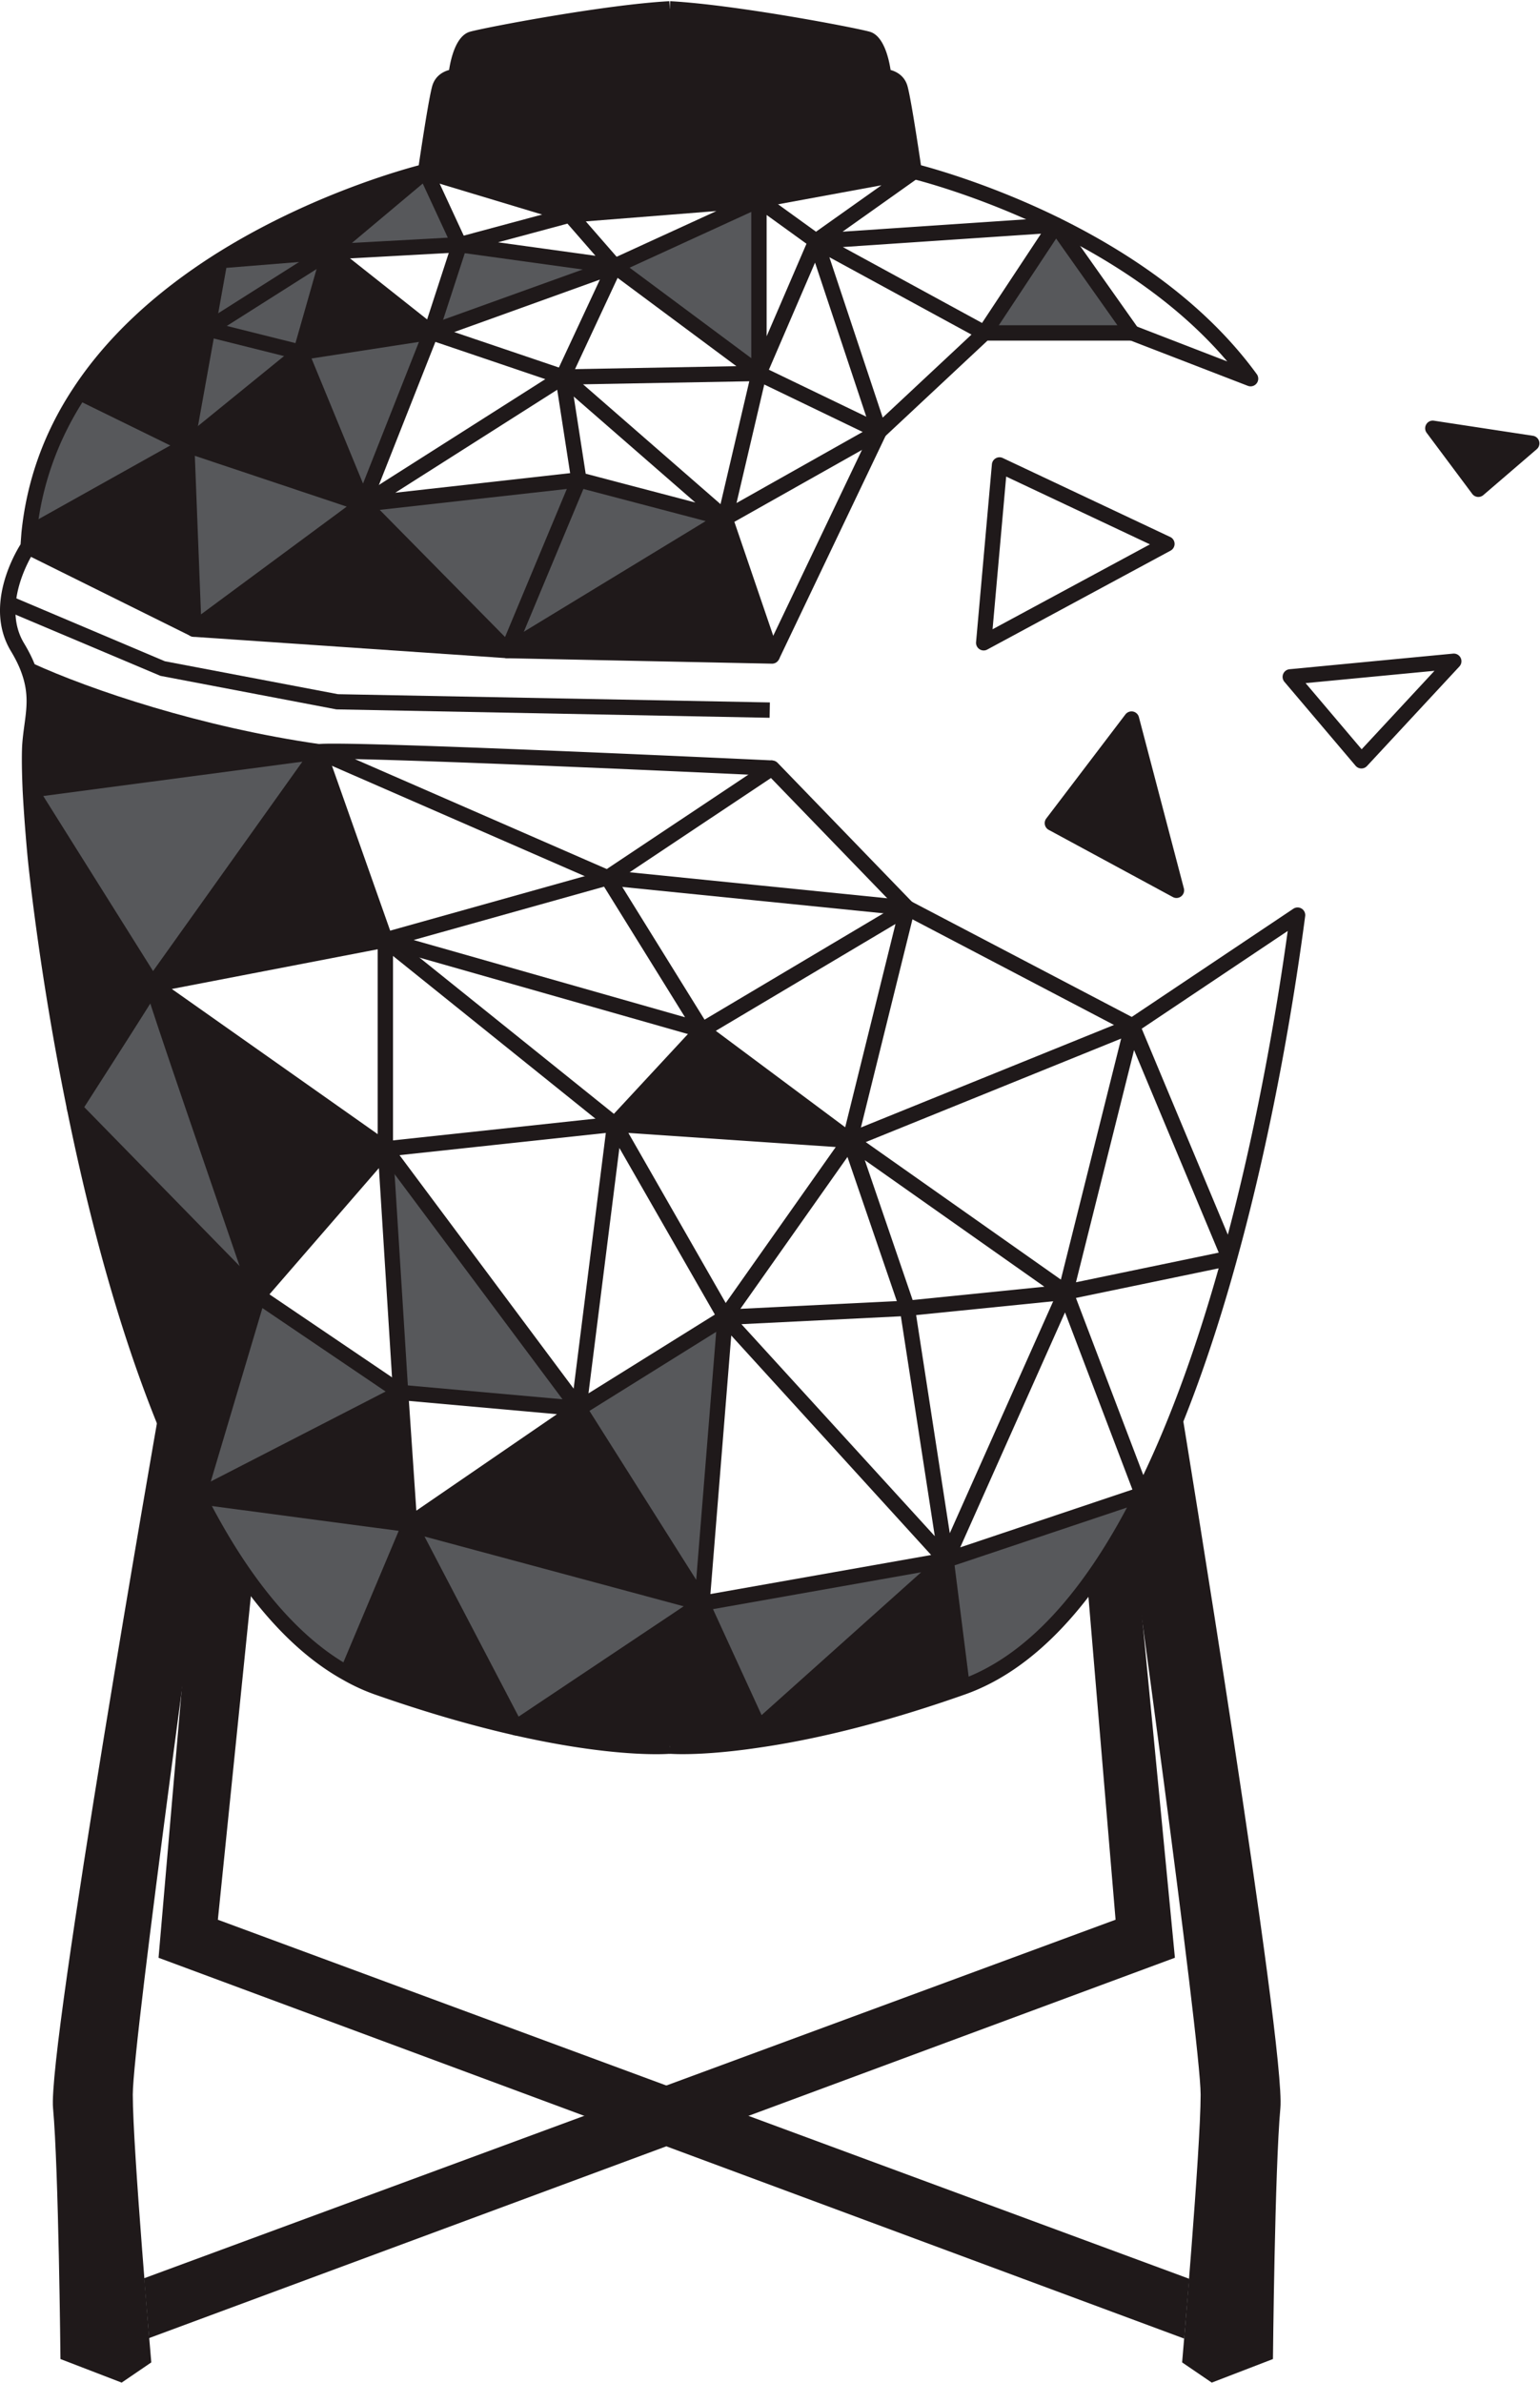 <svg xmlns="http://www.w3.org/2000/svg" width="322" height="498" viewBox="0 0 322 498"><defs><clipPath id="vfj1a"><path d="M297.99 87.89h23.889v15.952H297.99z"/></clipPath><clipPath id="vfj1b"><path d="M87.4.25h52.731v35.8H87.4z"/></clipPath><clipPath id="vfj1c"><path d="M0 34.29h140.188v332.259H0z"/></clipPath></defs><g><g><g><path fill="#1f191a" d="M245.99 186.032l-25.95-14.037 16.542-21.745z"/></g><g><g><path fill="#1f191a" d="M245.234 187.446l-25.952-14.038a1.587 1.587 0 0 1-.805-1.072 1.6 1.6 0 0 1 .292-1.31l16.547-21.746a1.619 1.619 0 0 1 1.584-.602 1.6 1.6 0 0 1 1.233 1.165l9.403 35.784a1.603 1.603 0 0 1-1.543 2.011c-.26 0-.523-.063-.76-.192zm-22.786-15.962l21.046 11.394-7.626-29.044z"/></g><g><path fill="#1f191a" d="M320.279 92.649L299.59 89.5l9.518 12.743z"/></g><g><g/><g clip-path="url(#vfj1a)"><path fill="#1f191a" d="M308.933 103.83a1.575 1.575 0 0 1-1.103-.632l-9.52-12.746a1.593 1.593 0 0 1-.09-1.784 1.57 1.57 0 0 1 1.611-.759l20.69 3.149a1.606 1.606 0 0 1 1.297 1.144 1.607 1.607 0 0 1-.497 1.658l-11.171 9.594a1.597 1.597 0 0 1-1.217.376zm-5.724-12.164l6.156 8.241 7.224-6.203z"/></g></g><g><path fill="#1f191a" d="M204.8 135.65a1.596 1.596 0 0 1-.713-1.48l3.312-37.157c.045-.523.342-.987.796-1.248a1.58 1.58 0 0 1 1.476-.06l35.001 16.497c.55.254.905.8.92 1.405a1.597 1.597 0 0 1-.841 1.455l-38.315 20.66a1.575 1.575 0 0 1-1.636-.072zm5.582-36.067l-2.846 31.907 32.902-17.743z"/></g><g><path fill="#1f191a" d="M284.621 160.576a1.597 1.597 0 0 1-1.183-.565l-14.877-17.536a1.605 1.605 0 0 1 1.07-2.635l34.194-3.264a1.604 1.604 0 0 1 1.32 2.69l-19.318 20.8a1.588 1.588 0 0 1-1.167.51zm-11.631-17.834l11.721 13.823 15.23-16.398z"/></g><g><path fill="#57585b" d="M197.84 325.988l41.024-13.748c-9.751 19.505-22.126 34.854-37.656 40.324z"/></g><g><path fill="#57585b" d="M220.789 47.01l15.957 22.56H205.86z"/></g><g><path fill="#1f191a" d="M197.846 325.99l3.368 26.577c-17.944 6.324-32.056 9.45-42.16 10.943l-.354-2.486z"/></g><g><path fill="#57585b" d="M197.841 325.99l-39.145 35.034-11.916-26.01z"/></g><g><path fill="#1f191a" d="M191.137 35.816l-32.445 5.969-39.503 3.128-30.209-9.097s2.232-15.313 2.977-17.552c.745-2.238 3.368-2.238 3.368-2.238s.745-7.106 3.368-7.852c2.59-.745 27.554-5.578 41.346-6.324 13.795.746 38.793 5.579 41.382 6.324 2.624.746 3.369 7.852 3.369 7.852s2.623 0 3.368 2.238c.745 2.24 2.979 17.552 2.979 17.552"/></g><g><path fill="#1f191a" d="M177.703 238.263l-49.183-3.34 18.261-19.683z"/></g><g><path fill="#1f191a" d="M151.599 108.3l9.821 28.78-55.28-1.138z"/></g><g><path fill="#1f191a" d="M158.7 361.027l.353 2.486c-12.586 1.92-19.006 1.352-19.006 1.352s-10.921.995-32.197-3.838l38.934-26.007z"/></g><g><path fill="#57585b" d="M158.697 41.79v36.239l-30.177-22.42z"/></g><g><path fill="#57585b" d="M151.606 275.25l-4.824 59.761-25.742-40.716z"/></g><g><path fill="#57585b" d="M151.599 108.3L106.14 135.94l14.893-35.671z"/></g><g><path fill="#1f191a" d="M121.038 294.3l25.742 40.718-61.13-16.452z"/></g><g><path fill="#57585b" d="M146.78 335.01l-38.934 26.007L85.65 318.56z"/></g><g><path fill="#57585b" d="M128.52 55.607L90.12 69.43l5.956-18.3z"/></g><g><path fill="#57585b" d="M121.034 100.27l-14.893 35.671-30.211-30.626z"/></g><g><path fill="#57585b" d="M80.58 240.08l40.457 54.218-37.264-3.34z"/></g><g><path fill="#1f191a" d="M85.654 318.56l22.196 42.46c-8.156-1.85-17.8-4.55-28.933-8.458a39.144 39.144 0 0 1-6.347-2.914z"/></g><g><path fill="#1f191a" d="M75.93 105.32l30.211 30.628-65.601-4.477z"/></g><g><path fill="#57585b" d="M88.986 35.82l7.09 15.313-27.196 1.491 20.034-16.768z"/></g><g><path fill="#57585b" d="M90.114 69.43L75.93 105.315 62.88 73.621z"/></g><g><path fill="#1f191a" d="M90.114 69.426L62.88 73.618l5.996-20.998z"/></g><g><path fill="#1f191a" d="M88.907 35.85L68.876 52.62l-22.908 1.847-.038-.036C66.57 41.43 87.667 36.134 88.907 35.85"/></g><g><path fill="#1f191a" d="M83.775 290.96l1.878 27.606-44.183-5.863z"/></g><g><path fill="#57585b" d="M85.653 318.563L72.57 349.65C60.088 342.76 49.84 329.223 41.47 312.7z"/></g><g><path fill="#57585b" d="M83.775 290.96L41.47 312.703l12.483-41.923z"/></g><g><path fill="#1f191a" d="M66.679 157.08l13.9 39.331-48.649 9.38z"/></g><g><path fill="#1f191a" d="M80.58 240.076l-26.63 30.698-.037-.036c-.637-1.955-21.983-63.635-21.983-64.914v-.034z"/></g><g><path fill="#1f191a" d="M62.888 73.62l13.05 31.691L39.06 92.985z"/></g><g><path fill="#57585b" d="M75.938 105.319l-35.39 26.15L39.06 92.99z"/></g><g><path fill="#57585b" d="M68.879 52.62l-5.994 20.998L43.42 68.75z"/></g><g><path fill="#57585b" d="M68.879 52.62L43.42 68.75l2.552-14.283z"/></g><g><path fill="#57585b" d="M66.676 157.08l-34.75 48.712L6.36 165.076z"/></g><g><path fill="#1f191a" d="M66.681 157.084L6.366 165.08H6.33c-.142-3.34-.212-6.645-.106-8.99.317-5.72 2.056-9.772-.214-16.024l.07-.036c13.3 6.074 36.454 13.608 60.601 17.054"/></g><g><path fill="#57585b" d="M62.888 73.627L39.06 92.992l4.363-24.232z"/></g><g><path fill="#1f191a" d="M53.95 270.775L41.465 312.7c-12.339-24.302-20.6-55.176-25.886-81.149l38.331 39.19z"/></g><g><path fill="#57585b" d="M53.911 270.742L15.58 231.553s15.993-24.905 16.346-25.723c0 1.28 21.348 62.957 21.985 64.912"/></g><g><path fill="#1f191a" d="M43.42 68.758L39.06 92.99 16.65 82.01c7.62-11.617 18.4-20.678 29.286-27.57l.038.034z"/></g><g><path fill="#1f191a" d="M39.06 92.99l1.487 38.477L5.87 114.272c.07-.96.142-1.883.212-2.843z"/></g><g><path fill="#57585b" d="M39.058 92.99L6.08 111.429c1.136-11.261 5-20.998 10.568-29.419z"/></g><g><path fill="#1f191a" d="M31.933 205.796v.036c-.354.816-16.349 25.723-16.349 25.723C9.56 202.066 7.358 178.9 7.358 178.9s-.673-7.034-1.028-13.82h.038z"/></g><g><g/><g clip-path="url(#vfj1b)"><path fill="#1f191a" d="M90.566 36.05l-3.166-.464c.227-1.581 2.275-15.52 3.044-17.827.628-1.88 2.135-2.775 3.454-3.135.4-2.592 1.51-7.18 4.365-7.993 2.828-.813 27.904-5.635 41.692-6.381l.176 3.203c-13.581.732-38.21 5.461-40.988 6.261-.801.227-1.901 3.44-2.223 6.484a1.605 1.605 0 0 1-1.591 1.433c-.045.002-1.483.045-1.85 1.142-.515 1.542-2.024 11.177-2.913 17.277"/></g></g><g><g/><g clip-path="url(#vfj1c)"><path fill="#1f191a" d="M137.204 366.549c-4.615 0-14.54-.52-29.711-3.966-9.131-2.07-18.925-4.933-29.111-8.507a40.922 40.922 0 0 1-6.608-3.032c-11.675-6.45-22.36-19.11-31.732-37.619-10.444-20.574-19.204-48.013-26.026-81.556-5.978-29.234-8.228-52.59-8.25-52.822-.007-.068-.684-7.149-1.033-13.89-.171-3.94-.205-7.013-.113-9.144.093-1.644.295-3.137.493-4.583.484-3.58.898-6.665-.61-10.82-.5-1.408-1.228-2.908-2.243-4.59-5.542-9.246.682-20.113 2.04-22.284l.183-2.432c1.091-10.827 4.734-20.969 10.83-30.183 6.846-10.432 16.859-19.87 29.769-28.043C66.525 39.57 88.341 34.34 88.559 34.29l.706 3.126c-.204.047-21.485 5.149-42.48 18.374-12.512 7.928-22.205 17.045-28.8 27.097-5.81 8.781-9.276 18.437-10.314 28.696l-.209 2.802c-.02.277-.112.547-.27.777-.07.11-7.184 10.864-2.19 19.207 1.121 1.865 1.947 3.554 2.514 5.155 1.775 4.885 1.285 8.507.767 12.336-.189 1.367-.38 2.78-.468 4.313-.085 2.02-.047 5 .115 8.831.344 6.66 1.015 13.669 1.02 13.736.026.235 2.258 23.43 8.2 52.49 6.766 33.258 15.431 60.425 25.743 80.742 9.08 17.928 19.323 30.131 30.442 36.273a37.9 37.9 0 0 0 6.116 2.809c10.062 3.531 19.737 6.36 28.75 8.4 20.698 4.7 31.581 3.813 31.703 3.804l.286 3.194c-.131.014-1.13.097-2.986.097"/></g></g><g><path fill="#1f191a" d="M139.9 366.45l.279-3.193c.07.005 6.435.523 18.623-1.336 12.594-1.86 26.683-5.518 41.875-10.869 13.685-4.82 26.053-18.124 36.763-39.534 6.397-12.711 12.235-28.342 17.365-46.493l-31.678 6.572a1.586 1.586 0 0 1-1.478-.46 1.593 1.593 0 0 1-.396-1.5l13.17-52.619-56.124 22.73-1.202-2.973 58.892-23.847 34.434-23.038a1.598 1.598 0 0 1 2.475 1.543c-1.886 14.378-6.251 42.838-14.301 71.91v.013c-5.353 19.433-11.511 36.122-18.302 49.604-11.09 22.175-24.061 36.009-38.558 41.115-15.383 5.423-29.669 9.128-42.458 11.018-7.971 1.214-13.497 1.446-16.555 1.446-1.782 0-2.725-.08-2.824-.088zm97.22-147.038l-12.145 48.527 29.855-6.193zm1.605-4.461l18.006 43.045c6.642-25.093 10.553-49.21 12.521-63.469z"/></g><g><path fill="#1f191a" d="M66.453 158.67c-25.149-3.589-48.6-11.499-61.043-17.181l1.325-2.919c12.252 5.595 35.361 13.387 60.165 16.926z"/></g><g><path fill="#1f191a" d="M44.268 70.11L42.56 67.4l25.461-16.13 1.706 2.71z"/></g><g><path fill="#1f191a" d="M6.86 112.829l-1.56-2.802 32.317-18.07 6.781-37.766a1.602 1.602 0 0 1 1.447-1.315l22.401-1.808 19.642-16.44c.095-.08.27-.184.378-.24a1.622 1.622 0 0 1 1.247-.08c.41.145.742.444.92.838l7.094 15.314a1.598 1.598 0 0 1-.08 1.5c-.27.457-.754.747-1.283.774l-26.06 1.43-5.679 19.9c-.238.83-1.104 1.328-1.926 1.116l-17.808-4.452-4.06 22.545c-.087.473-.38.882-.796 1.117zm38.393-45.264l16.524 4.129 4.929-17.284-19.377 1.563zm43.138-29.214L73.589 50.764l20.042-1.102z"/></g><g><path fill="#1f191a" d="M38.35 94.431L15.94 83.454l1.409-2.883 21.487 10.532 23.04-18.721c.22-.178.484-.295.767-.34l26.255-4.04 5.655-17.361a1.6 1.6 0 0 1 1.105-1.052l23.118-6.218a1.614 1.614 0 0 1 1.62.495l9.327 10.694c.44.502.52 1.227.204 1.815-.32.588-.98.917-1.627.827l-31.117-4.295-5.546 17.024a1.606 1.606 0 0 1-1.28 1.088l-26.8 4.129-23.495 19.088a1.59 1.59 0 0 1-1.712.195zm65.783-43.797l20.375 2.815-5.86-6.72z"/></g><g><path fill="#1f191a" d="M39.85 132.912a1.606 1.606 0 0 1-.91-1.382l-1.489-38.478c-.022-.527.22-1.03.642-1.345a1.592 1.592 0 0 1 1.467-.24l33.56 11.22-11.717-28.45 2.958-1.225 11.543 28.029 12.72-32.198c.17-.428.512-.764.946-.92l38.403-13.821a1.6 1.6 0 0 1 1.99 2.187L119.15 79.455l-2.9-1.356 9.184-19.678-34.103 12.275-13.907 35.2c-.074.188-.18.363-.322.516-.072.077-.15.147-.232.205l-35.379 26.14a1.594 1.594 0 0 1-1.642.155zm.889-37.668l1.287 33.135 30.47-22.518z"/></g><g><path fill="#1f191a" d="M106.041 137.54l-65.599-4.476a1.616 1.616 0 0 1-.6-.164L5.16 115.704l1.418-2.874 34.398 17.056 65.283 4.455z"/></g><g><path fill="#1f191a" d="M105.013 137.073l-30.211-30.624a1.617 1.617 0 0 1-.454-1.311c.058-.482.324-.91.733-1.173l38.94-24.741-24.414-8.268a1.68 1.68 0 0 1-.48-.262L67.89 53.888l1.985-2.518 21.019 16.635 27.329 9.255a1.598 1.598 0 0 1 1.073 1.326 1.596 1.596 0 0 1-.73 1.548l-35.918 22.824 38.216-4.275c.594-.079 1.116.176 1.458.633a1.59 1.59 0 0 1 .196 1.577l-14.893 35.67a1.593 1.593 0 0 1-1.172.956c-.1.02-.203.031-.302.031a1.6 1.6 0 0 1-1.138-.477zm-25.614-30.527l26.201 26.563 12.917-30.937z"/></g><g><path fill="#1f191a" d="M157.739 79.314l-30.177-22.421a1.604 1.604 0 0 1 .288-2.743l21.944-10.05-30.478 2.412c-.196.004-.4-.007-.587-.06L88.52 37.353l.925-3.074 29.923 9.011 39.19-3.103c.045-.003.095-.003.135-.005.346 0 .675.113.943.306l11.904 8.595c.615.442.833 1.243.538 1.935L160.164 78.66a1.6 1.6 0 0 1-2.425.653zm-26.091-23.379l25.435 18.906V44.28zm28.647-11.018V70.27l8.332-19.338z"/></g><g><path fill="#1f191a" d="M183.14 91.592l-24.799-11.95-40.61.738-.061-3.204 40.99-.746c.331.014.502.052.72.158l25.144 12.115z"/></g><g><path fill="#1f191a" d="M161.395 138.68l-55.278-1.137a1.601 1.601 0 0 1-1.512-1.19 1.603 1.603 0 0 1 .715-1.785l42.228-25.68-26.91-7.07a1.595 1.595 0 0 1-1.174-1.304l-3.332-21.496a1.592 1.592 0 0 1 .803-1.649 1.607 1.607 0 0 1 1.825.192l31.896 27.781 6.484-27.682 3.119.734-6.26 26.716 29.061-16.367 1.566 2.793-31.075 17.505 9.39 27.518a1.598 1.598 0 0 1-1.515 2.121zm-49.712-4.232l47.492.98-8.438-24.725zm10.779-35.464l22.931 6.023-25.431-22.149z"/></g><g><path fill="#1f191a" d="M261.488 80.73c-.193 0-.389-.036-.576-.106l-24.752-9.559 1.152-2.993 19.3 7.455c-8.822-10.39-21.084-19.493-36.54-27.115-15.788-7.754-29.173-11.004-29.306-11.036a1.604 1.604 0 0 1-1.212-1.326c-.891-6.102-2.403-15.737-2.914-17.28-.37-1.108-1.836-1.14-1.854-1.14a1.607 1.607 0 0 1-1.591-1.436c-.32-3.04-1.417-6.253-2.212-6.478-2.693-.775-27.729-5.547-41.033-6.266l.178-3.2c13.81.746 38.902 5.565 41.733 6.383 2.85.808 3.955 5.399 4.356 7.99 1.325.361 2.835 1.255 3.458 3.136.675 2.03 2.342 13.079 2.891 16.77 3.52.94 15.381 4.354 28.92 11.005 18.137 8.946 32.03 19.93 41.292 32.646a1.603 1.603 0 0 1-1.29 2.55"/></g><g><path fill="#1f191a" d="M162.87 137.775l-2.885-1.383 22.136-46.349-13.026-39.135a1.607 1.607 0 0 1-.045-.867c0-.002.003-.004.003-.007v-.01c0-.003.004-.005.004-.005v-.012a1.63 1.63 0 0 1 .126-.335v-.005l.005-.002v-.007c.002 0 .002-.002.002-.002v-.002c0-.003.004-.005.004-.007.115-.219.28-.414.493-.563l14.618-10.37-25.319 4.656-.576-3.151 32.45-5.97a1.593 1.593 0 0 1 1.761.954c.293.694.061 1.498-.549 1.93L176.176 48.41l44.505-2.993c.72-.007 1.188.273 1.492.793.306.53.288 1.185-.052 1.691l-14.926 22.561a1.599 1.599 0 0 1-2.097.525l-31.685-17.245 11.945 35.898c.133.397.104.827-.076 1.2zm13.356-86.152l29.11 15.86 12.332-18.65z"/></g><g><path fill="#1f191a" d="M184.925 91.312l-2.185-2.347 22.018-20.57c.297-.277.689-.43 1.094-.43h27.787l-14.163-20.031 2.61-1.854 15.952 22.56a1.603 1.603 0 0 1-1.303 2.532H206.48z"/></g><g><path fill="#1f191a" d="M42.198 314.128l-1.458-2.851 39.893-20.51-27.576-18.662 1.79-2.655 29.82 20.18c.466.318.733.858.7 1.424a1.611 1.611 0 0 1-.867 1.33z"/></g><g><path fill="#1f191a" d="M52.394 271.238c-.138-.428-1.274-3.725-2.957-8.621-17.734-51.541-19.107-56.048-19.107-56.791l3.2-.036v.036c.427 1.962 13.866 41.036 18.931 55.746 1.694 4.925 2.833 8.238 2.977 8.668z"/></g><g><path fill="#1f191a" d="M52.771 271.861l-38.331-39.19a1.601 1.601 0 0 1-.205-1.99c6.242-9.723 15.726-24.552 16.257-25.561l2.902 1.342c-.337.786-9.727 15.449-15.775 24.879l37.436 38.272z"/></g><g><path fill="#1f191a" d="M52.855 271.945l2.162-2.365.038.034z"/></g><g><path fill="#1f191a" d="M74.043 350.277l-1.433-.606-1.643.018v-.033c0-.217.04-.426.124-.624l12.274-29.153-42.102-5.586a1.596 1.596 0 0 1-1.134-.718 1.592 1.592 0 0 1-.192-1.33L52.42 270.32l3.067.919-11.947 40.124 42.32 5.615a1.606 1.606 0 0 1 1.267 2.212z"/></g><g><path fill="#1f191a" d="M107.45 362.579a1.586 1.586 0 0 1-1.02-.81l-22.195-42.447a1.895 1.895 0 0 1-.135-.358c0-.004 0-.007-.005-.009v-.004a1.015 1.015 0 0 1-.033-.194.214.214 0 0 1-.005-.014v-.004c0-.023-.005-.045-.005-.068l-1.878-27.601a1.613 1.613 0 0 1 .474-1.255c.336-.326.81-.486 1.265-.45l37.267 3.34c.675.06 1.237.536 1.408 1.192a1.61 1.61 0 0 1-.646 1.73l-32.517 22.297 57.774 15.545a1.607 1.607 0 0 1 .47 2.882l-38.936 26.007c-.266.18-.574.27-.885.27a1.57 1.57 0 0 1-.398-.049zm-18.688-41.518l19.676 37.632 34.515-23.05zm-3.267-28.336l1.557 22.934 29.403-20.16z"/></g><g><path fill="#1f191a" d="M82.172 291.054l-2.947-46.975-24.068 27.745-2.417-2.103 26.627-30.699a1.601 1.601 0 0 1 2.805.953l3.19 50.878z"/></g><g><path fill="#1f191a" d="M158.364 362.59a1.61 1.61 0 0 1-1.13-.9l-11.911-26.01-25.639-40.524-40.239-53.912-48.429-34.133a1.678 1.678 0 0 1-.35-.329c0-.002 0-.002-.005-.002v-.002c0-.003 0-.003-.005-.005-.027-.043-.056-.083-.085-.128L5.006 165.929a1.61 1.61 0 0 1-.096-1.534 1.607 1.607 0 0 1 1.244-.908l60.313-7.993a1.593 1.593 0 0 1 1.582.763 1.607 1.607 0 0 1-.072 1.757L35.555 203.46l44.714-8.621c.502-.086.958.033 1.325.337.367.304.58.757.58 1.237v41.88l46.162-4.959c.065-.009.137-.025.207-.011h.024l.059.004 49.178 3.34c.576.04 1.087.385 1.339.91a1.612 1.612 0 0 1-.14 1.615l-24.2 34.297 34.836-1.72c.873-.081 1.532.547 1.658 1.356l7.295 47.25 22.75-50.998c.265-.593.843-.915 1.505-.948a1.605 1.605 0 0 1 1.451 1.031l16.065 42.207c.153.41.135.863-.052 1.257a1.592 1.592 0 0 1-.938.836l-39.78 13.33 3.2 25.273-3.175.406-2.984-23.552-36.877 33a1.594 1.594 0 0 1-1.393.374zm-9.284-26.351l10.161 22.142 33.359-29.845zm3.819-57.18l-4.358 54.025 46.152-8.158zm-29.65 15.755l22.322 35.301 4.178-51.816zm99.436-20.585l-21.908 49.1 36.002-12.078zm-67.662 2.466l40.433 44.297-7.093-45.945zm-25.517-36.82l-6.462 51.278 26.428-16.466zm-45.97 1.501l36.407 48.789 6.727-53.426zm47.853-4.644l20.351 35.54 23.006-32.595zm-95.461-30.08l43.045 30.334v-38.63zM9.045 166.335l22.96 36.572 31.217-43.75z"/></g><g><path fill="#1f191a" d="M146.345 216.783L80.143 197.95a1.607 1.607 0 0 1-1.163-1.547c0-.719.48-1.345 1.172-1.538l46.452-13.005a1.597 1.597 0 0 1 1.788.698l19.75 31.836a1.598 1.598 0 1 1-1.357 2.448c-.147 0-.291-.018-.44-.059zm-59.86-20.362l56.75 16.143-16.933-27.29z"/></g><g><path fill="#1f191a" d="M188.209 273.892l-11.867-34.633-29.364-21.869-17.291 18.63a1.61 1.61 0 0 1-2.172.16l-47.938-38.515a1.591 1.591 0 0 1-.509-.716l-13.898-39.33 3.017-1.069 13.743 38.9 46.429 37.296 17.25-18.59c.113-.124.244-.223.379-.304l42.914-25.496a1.613 1.613 0 0 1 1.773.095c.515.387.754 1.043.599 1.671l-11.757 47.466 44.208 31.135c.547.383.799 1.068.626 1.717a1.595 1.595 0 0 1-1.388 1.189l-33.084 3.338a1.594 1.594 0 0 1-1.67-1.074zm-7.39-31.478l10.007 29.235 27.546-2.78zm-31.15-27.017l27.054 20.152 10.518-42.482z"/></g><g><path fill="#1f191a" d="M235.998 215.78l-46.741-24.48-62.386-6.296a1.552 1.552 0 0 1-.48-.123l-60.347-26.327a1.603 1.603 0 0 1 .3-3.038c4-.858 85.842 2.941 95.157 3.378l-.153 3.203c-29.147-1.37-70.504-3.14-87.136-3.475l53.226 23.218 62.442 6.302c.205.02.4.079.583.173l47.018 24.62z"/></g><g><path fill="#1f191a" d="M188.566 190.856L161.2 162.572l-33.286 22.178-1.773-2.671 34.394-22.917a1.621 1.621 0 0 1 2.036.219l28.296 29.24z"/></g><g><path fill="#1f191a" d="M33.149 295.46S9.929 427.847 11.092 440.512c1.164 12.666 1.55 52.423 1.55 52.423l12.794 4.924 6.197-4.221s-3.87-44.682-3.87-55.94c0-11.258 15.392-122.236 15.392-122.236z"/></g><g><path fill="#1f191a" d="M30.13 476.057l203.125-74.922-5.913-70.333 9.293-15.412 9.027 93.694-214.486 79.47z"/></g><g><path fill="#1f191a" d="M247.172 295.46s21.704 132.387 20.54 145.052c-1.163 12.666-1.55 52.423-1.55 52.423l-12.793 4.924-6.197-4.221s3.87-44.682 3.87-55.94c0-11.258-15.392-122.236-15.392-122.236z"/></g><g><path fill="#1f191a" d="M248.657 476.166L45.554 401.14l7.358-72.09-11.44-16.349-8.322 96.387 214.461 79.577z"/></g><g><path fill="#1f191a" d="M160.916 149.985l-90.581-1.755-36.787-7.006L.99 127.483l1.242-2.953 32.236 13.642 36.198 6.883 90.308 1.723z"/></g></g></g></g></svg>
